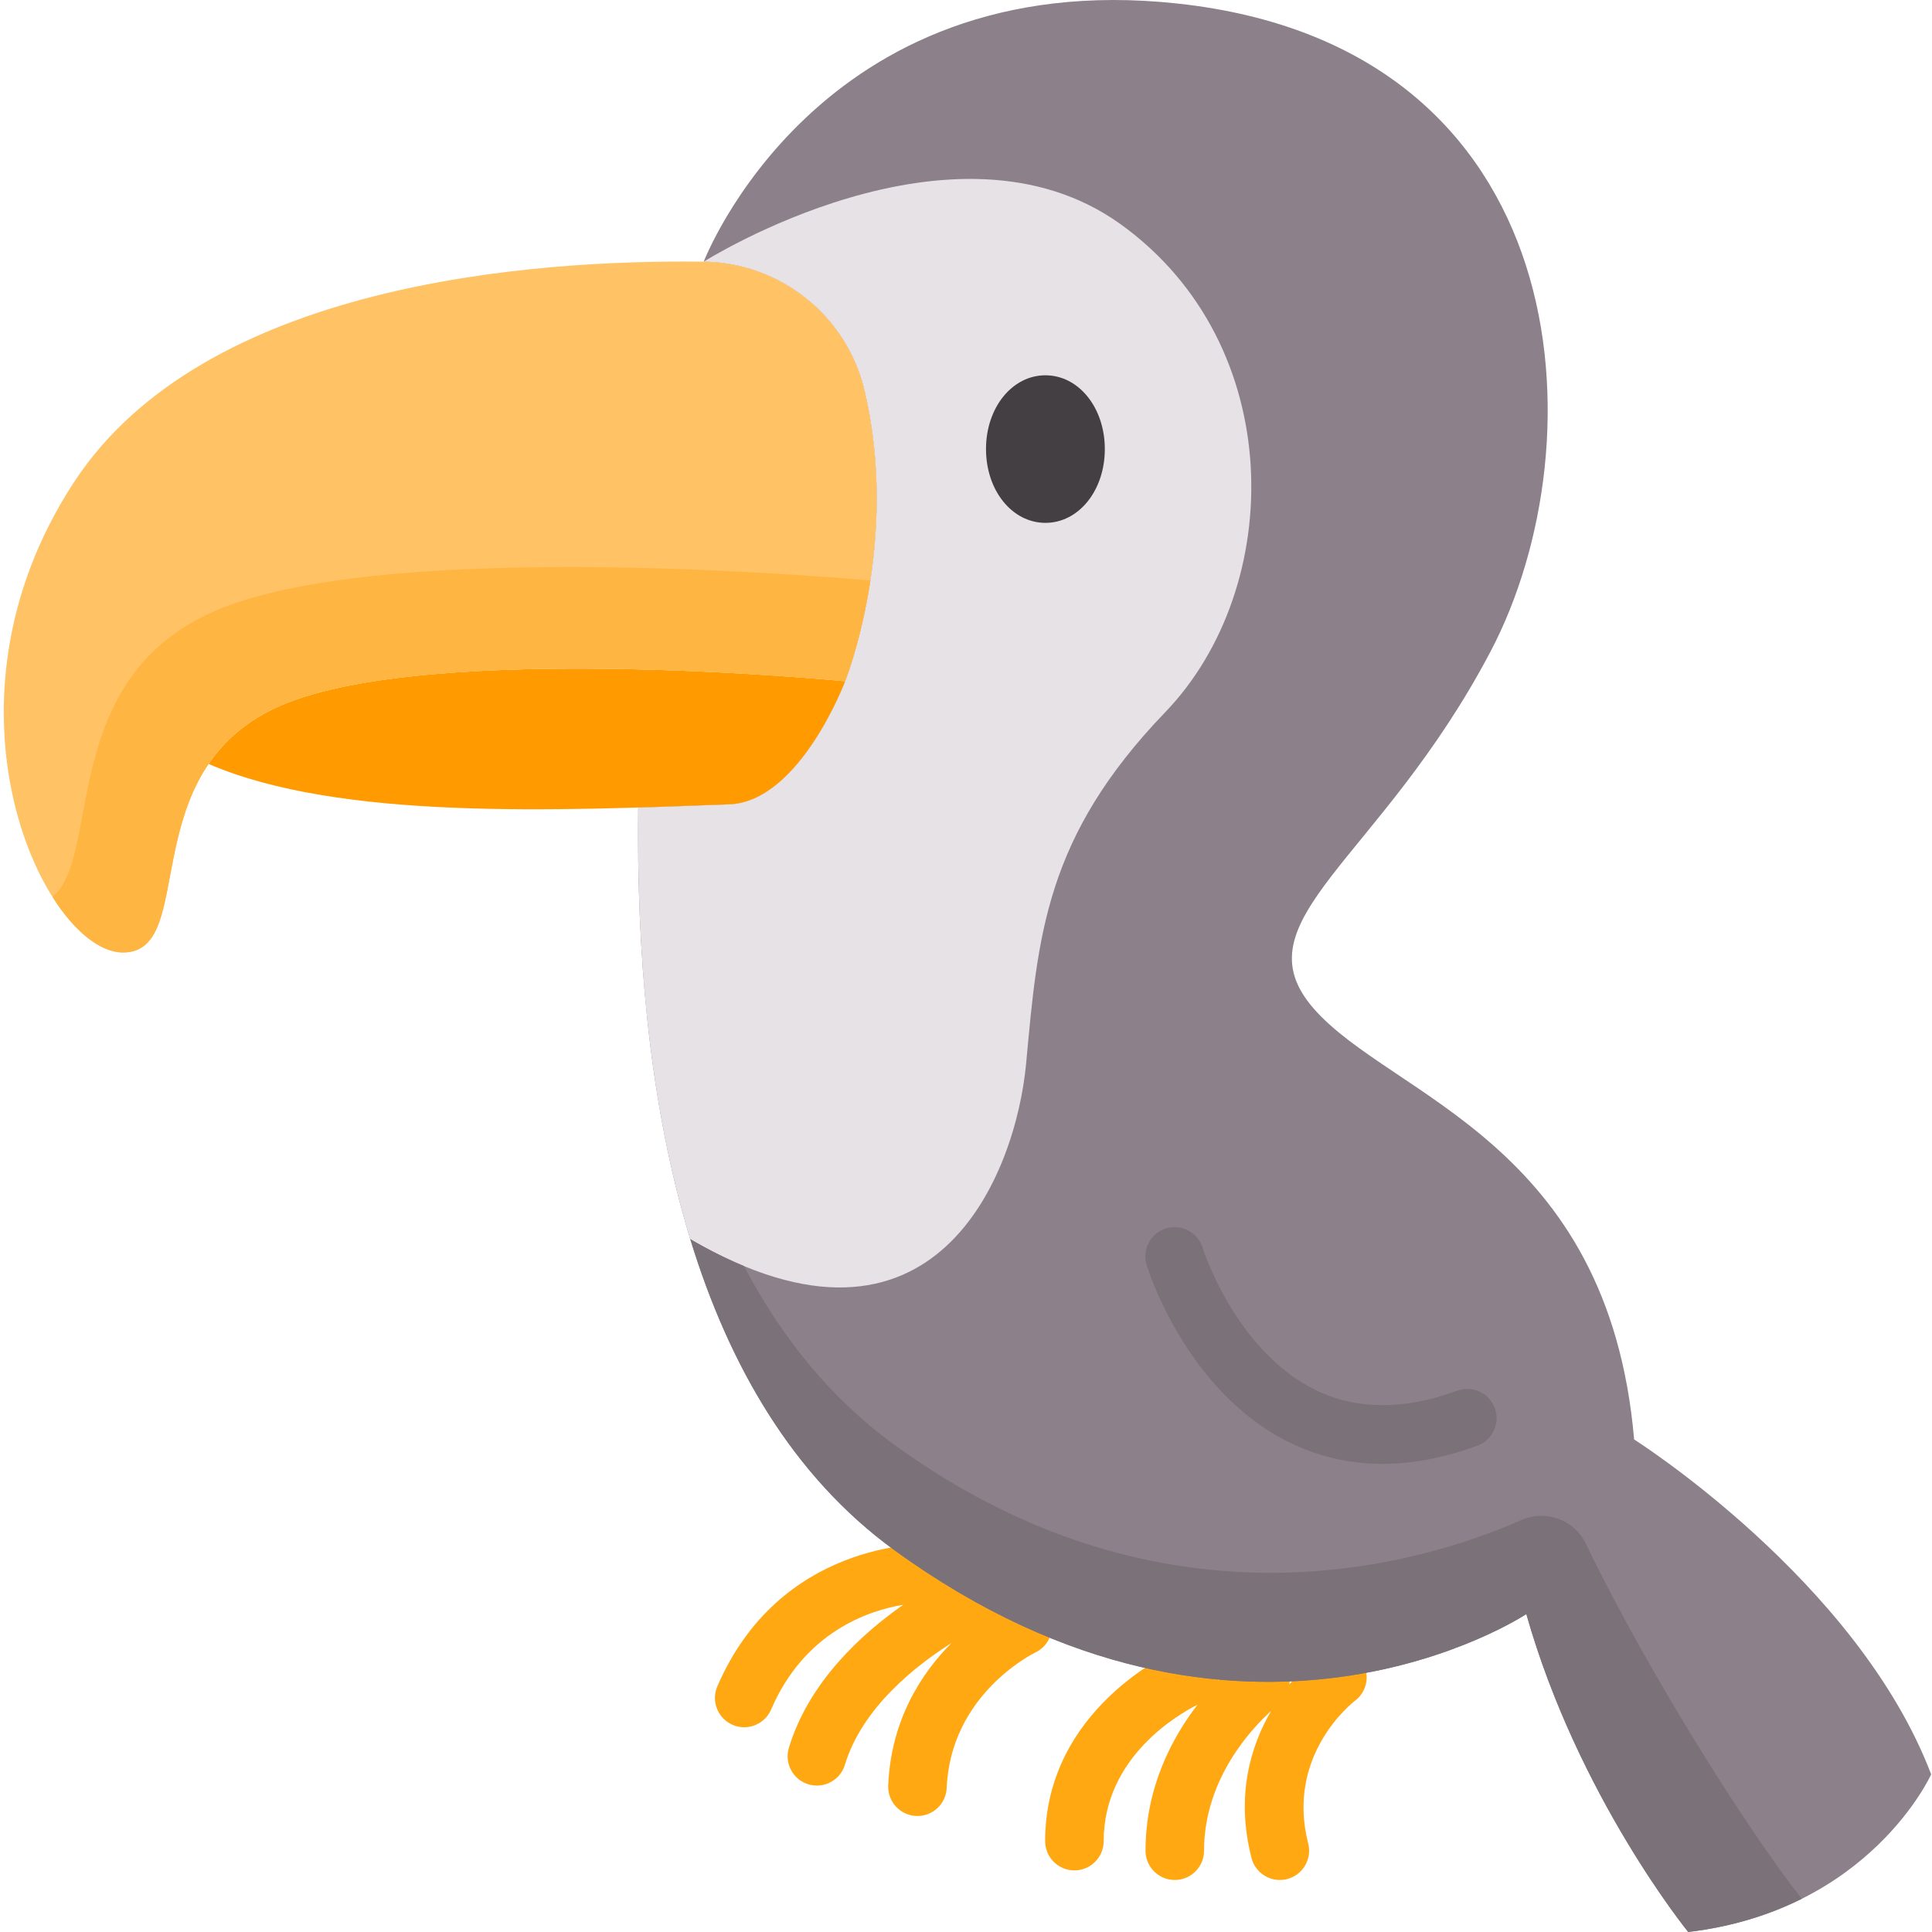 <svg height="512pt" viewBox="-1 0 512 512.001" width="512pt" xmlns="http://www.w3.org/2000/svg"><path d="m359.645 439.867c-2.566-3.43-7.426-4.133-10.859-1.566-.395.297-4.02 3.074-8.062 8.082.164-1.832-.309-3.727-1.492-5.316-2.555-3.438-7.414-4.156-10.852-1.602-.332.246-3.008 2.273-6.52 5.91.215-1.398.059-2.875-.547-4.266-1.711-3.93-6.281-5.727-10.211-4.016-1.434.621-35.129 15.691-35.129 50.824 0 4.285 3.473 7.758 7.758 7.758 4.285 0 7.758-3.473 7.758-7.758 0-22.387 20.086-33.762 24.855-36.145-6.73 8.75-13.77 21.91-13.77 38.684 0 4.285 3.473 7.758 7.758 7.758 4.281 0 7.754-3.473 7.754-7.758 0-19.219 12.938-32.672 17.77-37.031-5.367 9.203-9.453 22.379-5.191 38.965.898 3.5 4.051 5.824 7.508 5.824.637 0 1.289-.078 1.934-.246 4.148-1.066 6.648-5.293 5.582-9.441-5.996-23.324 11.578-37.18 12.418-37.824 3.406-2.57 4.098-7.414 1.539-10.836zm0 0" fill="#ffa812"/><path d="m277.047 427.594c-1.844-3.867-6.473-5.512-10.34-3.668-.227.105-1.371.668-3.094 1.699.41-1.645.289-3.438-.477-5.098-1.789-3.895-6.391-5.598-10.285-3.809-.039.016-.113.051-.188.09-.074-4.113-3.355-7.484-7.512-7.609-1.602-.043-39.48-.754-56.051 37.711-1.695 3.938.121 8.5 4.055 10.195 1 .43 2.039.633 3.062.633 3.004 0 5.867-1.754 7.129-4.691 8.871-20.586 25.797-26.227 35.023-27.77-10.977 7.684-25.023 20.438-30.309 37.914-1.242 4.102 1.078 8.43 5.176 9.672.75.223 1.508.332 2.25.332 3.328 0 6.406-2.16 7.422-5.512 4.613-15.246 19.004-26.426 28.258-32.27-7.922 7.953-16.043 20.273-16.781 37.758-.18 4.281 3.141 7.898 7.422 8.078.113.004.223.008.332.008 4.133 0 7.57-3.262 7.746-7.43 1.039-24.645 22.559-35.441 23.52-35.91 3.848-1.852 5.477-6.465 3.641-10.324zm0 0" fill="#ffa812"/><path d="m432.062 381.473c-6.832-79.035-64.398-90.742-84.891-114.16-20.488-23.418 17.562-39.031 46.836-94.648 29.273-55.617 23.336-160.215-82.938-171.727-95.445-10.34-125.578 68.414-125.578 68.414 20.332.262 37.906 14.316 42.602 34.102 9.578 40.332-5.125 77.074-5.125 77.074s-11.992 31.934-30.738 32.629c-7.754.289-15.844.598-24.094.848-.914 73.871 12.367 156.496 67.879 196.805 92.25 66.988 167.473 16.934 167.473 16.934 13.727 48.41 42.906 84.258 42.906 84.258 48.188-5.734 64.383-41.777 64.383-41.777-19.508-51.305-78.715-88.75-78.715-88.75zm0 0" fill="#8c808a"/><path d="m228.094 103.453c9.578 40.332-5.125 77.074-5.125 77.074s-11.992 31.934-30.738 32.629c-7.754.289-15.844.598-24.094.848-.473 38.141 2.84 78.609 13.793 114.391 64.953 37.82 86.305-17.41 89.004-46.555 3.125-33.742 5-59.984 36.867-93.102 31.867-33.121 32.492-97.48-11.871-129.348-44.367-31.867-110.438 9.961-110.438 9.961 20.332.262 37.906 14.316 42.602 34.102zm0 0" fill="#e6e2e6"/><path d="m73.461 186.949c-8.98 3.883-14.996 9.355-19.176 15.5 34.586 14.961 92.066 12.41 137.945 10.707 18.746-.695 30.738-32.629 30.738-32.629s-109.711-10.789-149.508 6.422zm0 0" fill="#ff9a00"/><path d="m228.094 103.453c-4.695-19.785-22.27-33.84-42.602-34.102-45.531-.586-132.371 5.68-166.891 58.438-39.121 59.797-7.527 124.488 12.91 124.629 20.434.141 2.148-48.262 41.949-65.469 39.797-17.211 149.508-6.422 149.508-6.422s14.703-36.742 5.125-77.074zm0 0" fill="#ffc265"/><path d="m55.965 161.918c-41.746 18.055-29.926 64.871-43.035 75.793 5.801 9.195 12.66 14.664 18.582 14.707 20.438.141 2.152-48.262 41.949-65.469 39.797-17.211 149.508-6.422 149.508-6.422s4.242-10.617 6.684-26.691c-23.703-2.047-131.547-10.141-173.688 8.082zm0 0" fill="#ffb541"/><path d="m365.367 387.934c-8.781 0-17.094-1.93-24.871-5.785-27.109-13.453-37.211-45.555-37.625-46.914-1.258-4.094 1.047-8.434 5.145-9.688 4.094-1.254 8.422 1.043 9.68 5.129.086.27 8.664 27.195 29.77 37.613 10.887 5.375 23.578 5.461 37.711.266 4.02-1.48 8.48.582 9.957 4.602 1.48 4.02-.582 8.48-4.602 9.957-8.742 3.215-17.148 4.82-25.164 4.82zm0 0" fill="#7b7179"/><path d="m276.047 99.457c-8.828 0-15.746 8.59-15.746 19.555 0 10.965 6.918 19.551 15.746 19.551s15.742-8.586 15.742-19.551c0-10.965-6.914-19.555-15.742-19.555zm0 0" fill="#433f43"/><path d="m402.164 402.828c-26.344 11.625-94.176 32.32-166.148-19.941-16.965-12.32-29.977-28.598-39.852-47.363-4.496-1.863-9.234-4.219-14.234-7.129 10.262 33.52 27.234 62.918 54.086 82.414 92.25 66.988 167.473 16.934 167.473 16.934 13.727 48.41 42.906 84.258 42.906 84.258 11.918-1.418 21.875-4.695 30.117-8.816-12.379-15.453-39.598-57.496-57.246-94.094-3.07-6.359-10.641-9.109-17.102-6.262zm0 0" fill="#7b7179"/></svg>